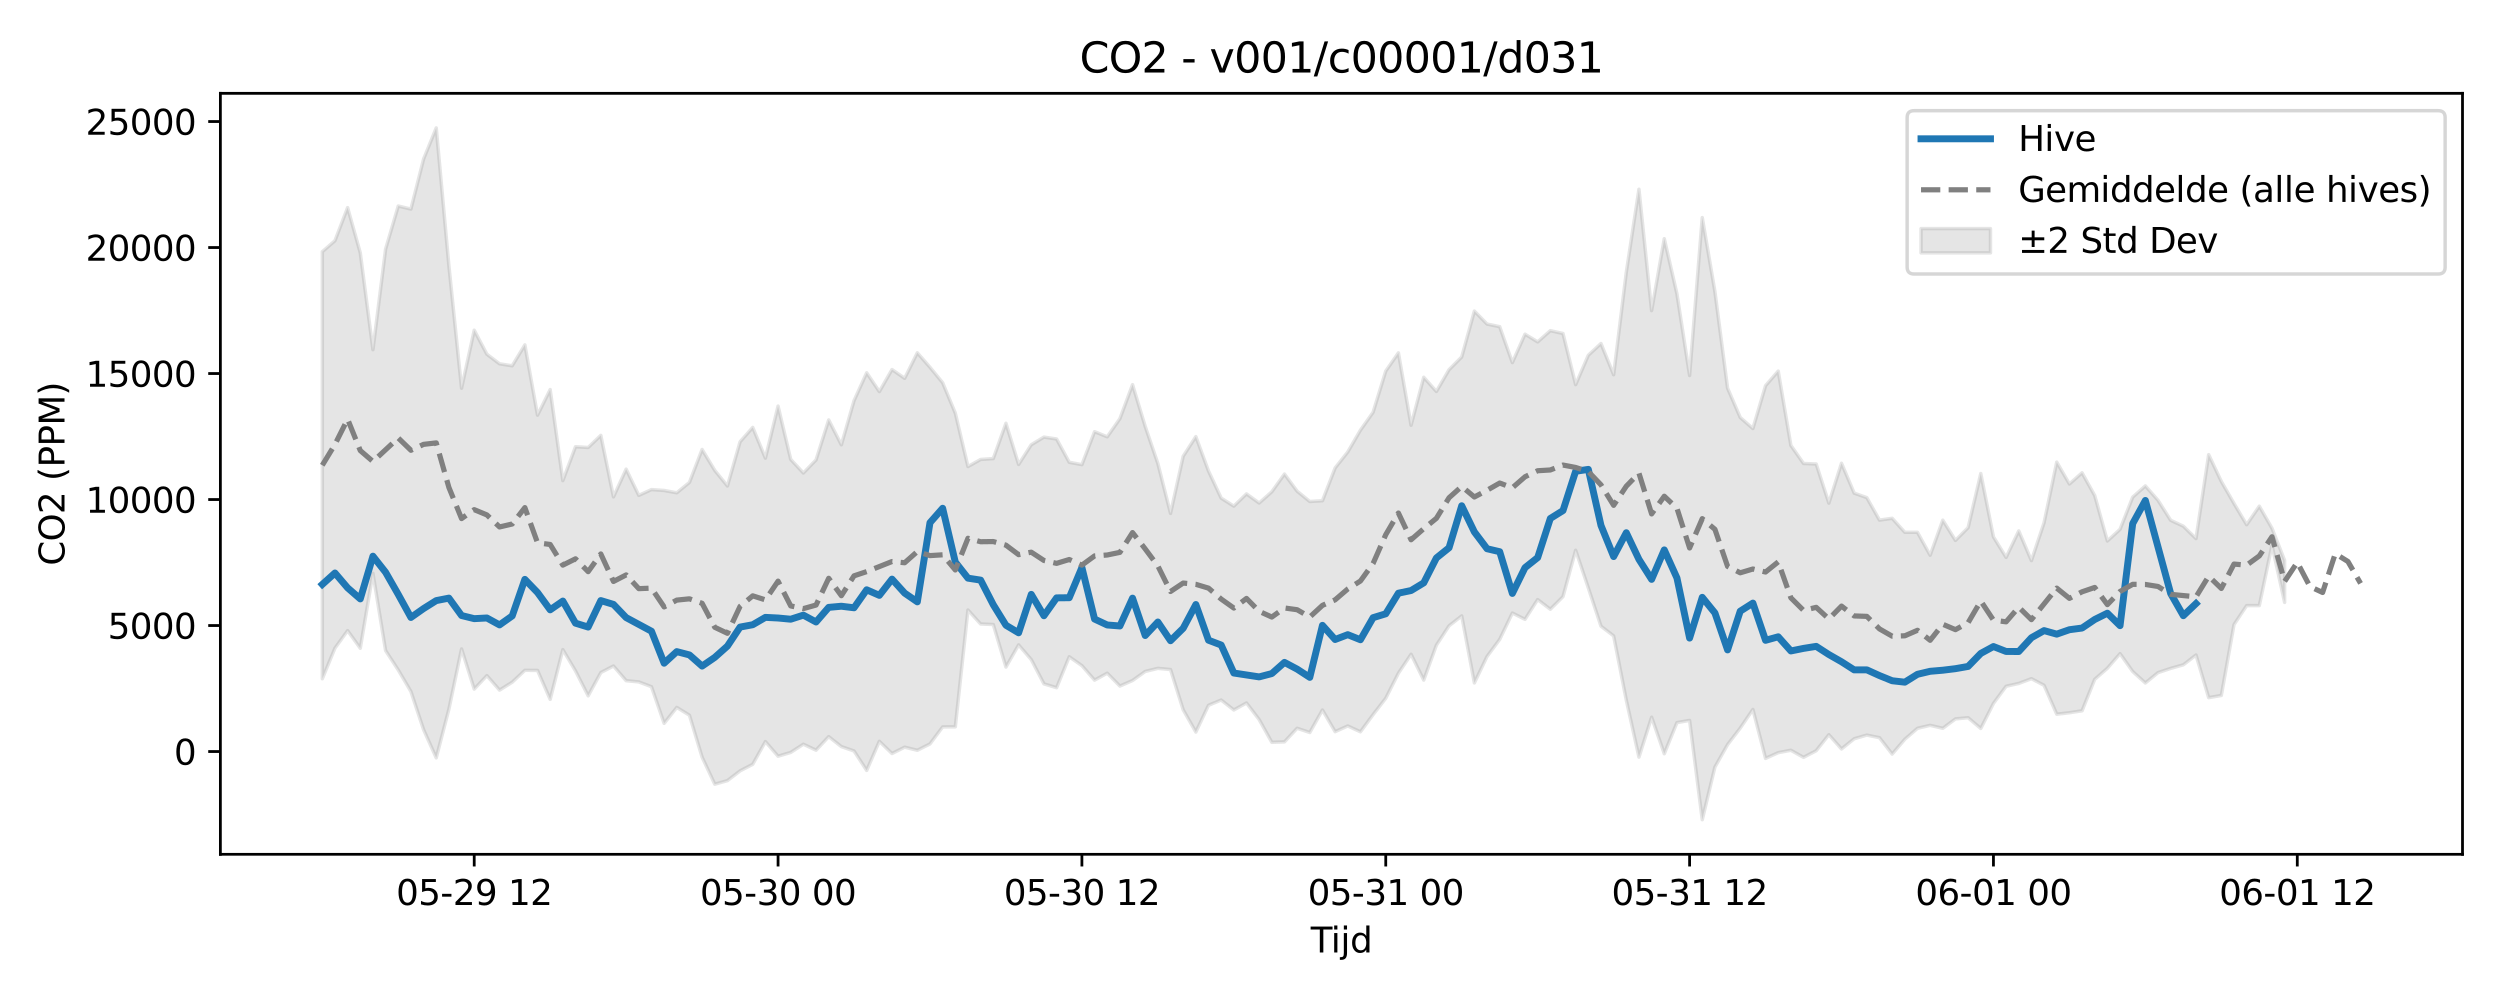 <?xml version="1.0" encoding="utf-8" standalone="no"?>
<!DOCTYPE svg PUBLIC "-//W3C//DTD SVG 1.1//EN"
  "http://www.w3.org/Graphics/SVG/1.1/DTD/svg11.dtd">
<svg xmlns:xlink="http://www.w3.org/1999/xlink" width="720pt" height="288pt" viewBox="0 0 720 288" xmlns="http://www.w3.org/2000/svg" version="1.1">
 <defs>
  <style type="text/css">*{stroke-linejoin: round; stroke-linecap: butt}</style>
 </defs>
 <g id="figure_1">
  <g id="patch_1">
   <path d="M 0 288 
L 720 288 
L 720 0 
L 0 0 
z
" style="fill: #ffffff"/>
  </g>
  <g id="axes_1">
   <g id="patch_2">
    <path d="M 63.47 246.04 
L 709.2 246.04 
L 709.2 26.88 
L 63.47 26.88 
z
" style="fill: #ffffff"/>
   </g>
   <g id="FillBetweenPolyCollection_1">
    <defs>
     <path id="m709fe97225" d="M 92.821 -215.496 
L 92.821 -92.518 
L 96.467 -101.336 
L 100.114 -106.379 
L 103.76 -101.303 
L 107.406 -122.898 
L 111.052 -100.626 
L 114.698 -95.045 
L 118.344 -88.849 
L 121.99 -77.862 
L 125.637 -69.738 
L 129.283 -83.769 
L 132.929 -101.11 
L 136.575 -89.539 
L 140.221 -93.422 
L 143.867 -89.243 
L 147.513 -91.521 
L 151.159 -94.946 
L 154.806 -94.919 
L 158.452 -86.577 
L 162.098 -100.914 
L 165.744 -94.774 
L 169.39 -87.603 
L 173.036 -94.303 
L 176.682 -96.189 
L 180.329 -91.961 
L 183.975 -91.606 
L 187.621 -90.229 
L 191.267 -79.669 
L 194.913 -84.264 
L 198.559 -82.013 
L 202.205 -69.94 
L 205.851 -62.147 
L 209.498 -63.18 
L 213.144 -65.991 
L 216.79 -67.884 
L 220.436 -74.423 
L 224.082 -70.209 
L 227.728 -71.299 
L 231.374 -73.666 
L 235.021 -71.939 
L 238.667 -75.849 
L 242.313 -72.978 
L 245.959 -71.719 
L 249.605 -66.117 
L 253.251 -74.509 
L 256.897 -70.983 
L 260.543 -72.814 
L 264.19 -71.915 
L 267.836 -73.749 
L 271.482 -78.647 
L 275.128 -78.667 
L 278.774 -112.316 
L 282.42 -108.289 
L 286.066 -108.134 
L 289.712 -95.883 
L 293.359 -102.279 
L 297.005 -98.028 
L 300.651 -91.052 
L 304.297 -89.93 
L 307.943 -98.853 
L 311.589 -96.294 
L 315.235 -92.12 
L 318.882 -94.12 
L 322.528 -90.412 
L 326.174 -92.013 
L 329.82 -94.619 
L 333.466 -95.512 
L 337.112 -95.17 
L 340.758 -83.578 
L 344.404 -77.168 
L 348.051 -84.88 
L 351.697 -86.394 
L 355.343 -83.531 
L 358.989 -85.546 
L 362.635 -80.766 
L 366.281 -74.215 
L 369.927 -74.339 
L 373.574 -78.259 
L 377.22 -77.035 
L 380.866 -83.526 
L 384.512 -77.276 
L 388.158 -78.925 
L 391.804 -77.234 
L 395.45 -82.184 
L 399.096 -86.903 
L 402.743 -94.116 
L 406.389 -99.571 
L 410.035 -92.133 
L 413.681 -102.191 
L 417.327 -107.764 
L 420.973 -110.626 
L 424.619 -91.32 
L 428.266 -98.926 
L 431.912 -103.855 
L 435.558 -111.446 
L 439.204 -109.622 
L 442.85 -115.322 
L 446.496 -112.532 
L 450.142 -116.172 
L 453.788 -129.521 
L 457.435 -118.69 
L 461.081 -107.665 
L 464.727 -104.853 
L 468.373 -86.364 
L 472.019 -69.947 
L 475.665 -81.445 
L 479.311 -70.92 
L 482.958 -79.882 
L 486.604 -80.523 
L 490.25 -51.922 
L 493.896 -67.087 
L 497.542 -73.547 
L 501.188 -78.305 
L 504.834 -83.675 
L 508.48 -69.583 
L 512.127 -71.233 
L 515.773 -71.924 
L 519.419 -69.883 
L 523.065 -71.792 
L 526.711 -76.402 
L 530.357 -72.298 
L 534.003 -75.235 
L 537.649 -76.297 
L 541.296 -75.541 
L 544.942 -70.83 
L 548.588 -75.084 
L 552.234 -78.251 
L 555.88 -79.101 
L 559.526 -78.24 
L 563.172 -80.957 
L 566.819 -81.296 
L 570.465 -78.198 
L 574.111 -85.41 
L 577.757 -90.353 
L 581.403 -91.168 
L 585.049 -92.542 
L 588.695 -90.626 
L 592.341 -82.312 
L 595.988 -82.731 
L 599.634 -83.289 
L 603.28 -92.35 
L 606.926 -95.536 
L 610.572 -99.747 
L 614.218 -94.601 
L 617.864 -91.301 
L 621.511 -94.285 
L 625.157 -95.502 
L 628.803 -96.531 
L 632.449 -99.358 
L 636.095 -87.069 
L 639.741 -87.707 
L 643.387 -108.094 
L 647.033 -113.578 
L 650.68 -113.583 
L 654.326 -130.955 
L 657.972 -114.5 
L 657.972 -126.597 
L 657.972 -126.597 
L 654.326 -135.868 
L 650.68 -142.215 
L 647.033 -136.884 
L 643.387 -143.007 
L 639.741 -149.345 
L 636.095 -157.057 
L 632.449 -132.883 
L 628.803 -136.46 
L 625.157 -138.153 
L 621.511 -143.907 
L 617.864 -148.059 
L 614.218 -144.826 
L 610.572 -135.554 
L 606.926 -132.201 
L 603.28 -145.277 
L 599.634 -151.833 
L 595.988 -148.611 
L 592.341 -154.917 
L 588.695 -137.462 
L 585.049 -126.544 
L 581.403 -135.099 
L 577.757 -127.476 
L 574.111 -133.381 
L 570.465 -151.629 
L 566.819 -136.04 
L 563.172 -132.365 
L 559.526 -138.19 
L 555.88 -128.088 
L 552.234 -134.699 
L 548.588 -134.701 
L 544.942 -138.735 
L 541.296 -138.207 
L 537.649 -144.672 
L 534.003 -145.99 
L 530.357 -154.591 
L 526.711 -143.092 
L 523.065 -154.375 
L 519.419 -154.516 
L 515.773 -159.724 
L 512.127 -181.125 
L 508.48 -176.927 
L 504.834 -164.576 
L 501.188 -167.764 
L 497.542 -176.216 
L 493.896 -204.02 
L 490.25 -225.335 
L 486.604 -179.846 
L 482.958 -203.378 
L 479.311 -219.252 
L 475.665 -198.537 
L 472.019 -233.5 
L 468.373 -209.588 
L 464.727 -180.083 
L 461.081 -189.07 
L 457.435 -185.693 
L 453.788 -177.223 
L 450.142 -191.956 
L 446.496 -192.764 
L 442.85 -189.533 
L 439.204 -191.757 
L 435.558 -183.577 
L 431.912 -193.919 
L 428.266 -194.669 
L 424.619 -198.41 
L 420.973 -185.195 
L 417.327 -181.536 
L 413.681 -175.26 
L 410.035 -179.351 
L 406.389 -165.53 
L 402.743 -186.376 
L 399.096 -181.131 
L 395.45 -169.264 
L 391.804 -164.107 
L 388.158 -157.834 
L 384.512 -153.215 
L 380.866 -143.794 
L 377.22 -143.569 
L 373.574 -146.543 
L 369.927 -151.473 
L 366.281 -146.365 
L 362.635 -143.132 
L 358.989 -145.759 
L 355.343 -142.23 
L 351.697 -144.545 
L 348.051 -152.349 
L 344.404 -162.259 
L 340.758 -156.591 
L 337.112 -140.132 
L 333.466 -154.504 
L 329.82 -165.197 
L 326.174 -177.221 
L 322.528 -167.421 
L 318.882 -162.201 
L 315.235 -163.678 
L 311.589 -154.182 
L 307.943 -154.869 
L 304.297 -161.574 
L 300.651 -162.115 
L 297.005 -159.915 
L 293.359 -154.234 
L 289.712 -166.105 
L 286.066 -155.929 
L 282.42 -155.676 
L 278.774 -153.632 
L 275.128 -169.03 
L 271.482 -177.783 
L 267.836 -182.22 
L 264.19 -186.397 
L 260.543 -179.043 
L 256.897 -181.575 
L 253.251 -175.22 
L 249.605 -180.637 
L 245.959 -172.599 
L 242.313 -159.899 
L 238.667 -167.055 
L 235.021 -155.556 
L 231.374 -151.77 
L 227.728 -155.695 
L 224.082 -171.048 
L 220.436 -156.054 
L 216.79 -164.911 
L 213.144 -160.766 
L 209.498 -148.037 
L 205.851 -152.534 
L 202.205 -158.551 
L 198.559 -149.066 
L 194.913 -146.076 
L 191.267 -146.75 
L 187.621 -147 
L 183.975 -145.335 
L 180.329 -152.89 
L 176.682 -144.892 
L 173.036 -162.613 
L 169.39 -159.123 
L 165.744 -159.345 
L 162.098 -149.577 
L 158.452 -175.808 
L 154.806 -168.427 
L 151.159 -188.671 
L 147.513 -182.655 
L 143.867 -183.226 
L 140.221 -185.99 
L 136.575 -192.901 
L 132.929 -176.187 
L 129.283 -211.465 
L 125.637 -251.158 
L 121.99 -242.187 
L 118.344 -227.793 
L 114.698 -228.662 
L 111.052 -216.271 
L 107.406 -187.289 
L 103.76 -215.176 
L 100.114 -228.203 
L 96.467 -218.679 
L 92.821 -215.496 
z
" style="stroke: #808080; stroke-opacity: 0.2"/>
    </defs>
    <g clip-path="url(#pd3b3d7c5ef)">
     <use xlink:href="#m709fe97225" x="0" y="288" style="fill: #808080; fill-opacity: 0.2; stroke: #808080; stroke-opacity: 0.2"/>
    </g>
   </g>
   <g id="matplotlib.axis_1">
    <g id="xtick_1">
     <g id="line2d_1">
      <defs>
       <path id="me520082f2e" d="M 0 0 
L 0 3.5 
" style="stroke: #000000; stroke-width: 0.8"/>
      </defs>
      <g>
       <use xlink:href="#me520082f2e" x="136.575" y="246.04" style="stroke: #000000; stroke-width: 0.8"/>
      </g>
     </g>
     <g id="text_1">
      <!-- 05-29 12 -->
      <g transform="translate(114.094 260.638) scale(0.1 -0.1)">
       <defs>
        <path id="DejaVuSans-30" d="M 2034 4250 
Q 1547 4250 1301 3770 
Q 1056 3291 1056 2328 
Q 1056 1369 1301 889 
Q 1547 409 2034 409 
Q 2525 409 2770 889 
Q 3016 1369 3016 2328 
Q 3016 3291 2770 3770 
Q 2525 4250 2034 4250 
z
M 2034 4750 
Q 2819 4750 3233 4129 
Q 3647 3509 3647 2328 
Q 3647 1150 3233 529 
Q 2819 -91 2034 -91 
Q 1250 -91 836 529 
Q 422 1150 422 2328 
Q 422 3509 836 4129 
Q 1250 4750 2034 4750 
z
" transform="scale(0.016)"/>
        <path id="DejaVuSans-35" d="M 691 4666 
L 3169 4666 
L 3169 4134 
L 1269 4134 
L 1269 2991 
Q 1406 3038 1543 3061 
Q 1681 3084 1819 3084 
Q 2600 3084 3056 2656 
Q 3513 2228 3513 1497 
Q 3513 744 3044 326 
Q 2575 -91 1722 -91 
Q 1428 -91 1123 -41 
Q 819 9 494 109 
L 494 744 
Q 775 591 1075 516 
Q 1375 441 1709 441 
Q 2250 441 2565 725 
Q 2881 1009 2881 1497 
Q 2881 1984 2565 2268 
Q 2250 2553 1709 2553 
Q 1456 2553 1204 2497 
Q 953 2441 691 2322 
L 691 4666 
z
" transform="scale(0.016)"/>
        <path id="DejaVuSans-2d" d="M 313 2009 
L 1997 2009 
L 1997 1497 
L 313 1497 
L 313 2009 
z
" transform="scale(0.016)"/>
        <path id="DejaVuSans-32" d="M 1228 531 
L 3431 531 
L 3431 0 
L 469 0 
L 469 531 
Q 828 903 1448 1529 
Q 2069 2156 2228 2338 
Q 2531 2678 2651 2914 
Q 2772 3150 2772 3378 
Q 2772 3750 2511 3984 
Q 2250 4219 1831 4219 
Q 1534 4219 1204 4116 
Q 875 4013 500 3803 
L 500 4441 
Q 881 4594 1212 4672 
Q 1544 4750 1819 4750 
Q 2544 4750 2975 4387 
Q 3406 4025 3406 3419 
Q 3406 3131 3298 2873 
Q 3191 2616 2906 2266 
Q 2828 2175 2409 1742 
Q 1991 1309 1228 531 
z
" transform="scale(0.016)"/>
        <path id="DejaVuSans-39" d="M 703 97 
L 703 672 
Q 941 559 1184 500 
Q 1428 441 1663 441 
Q 2288 441 2617 861 
Q 2947 1281 2994 2138 
Q 2813 1869 2534 1725 
Q 2256 1581 1919 1581 
Q 1219 1581 811 2004 
Q 403 2428 403 3163 
Q 403 3881 828 4315 
Q 1253 4750 1959 4750 
Q 2769 4750 3195 4129 
Q 3622 3509 3622 2328 
Q 3622 1225 3098 567 
Q 2575 -91 1691 -91 
Q 1453 -91 1209 -44 
Q 966 3 703 97 
z
M 1959 2075 
Q 2384 2075 2632 2365 
Q 2881 2656 2881 3163 
Q 2881 3666 2632 3958 
Q 2384 4250 1959 4250 
Q 1534 4250 1286 3958 
Q 1038 3666 1038 3163 
Q 1038 2656 1286 2365 
Q 1534 2075 1959 2075 
z
" transform="scale(0.016)"/>
        <path id="DejaVuSans-20" transform="scale(0.016)"/>
        <path id="DejaVuSans-31" d="M 794 531 
L 1825 531 
L 1825 4091 
L 703 3866 
L 703 4441 
L 1819 4666 
L 2450 4666 
L 2450 531 
L 3481 531 
L 3481 0 
L 794 0 
L 794 531 
z
" transform="scale(0.016)"/>
       </defs>
       <use xlink:href="#DejaVuSans-30"/>
       <use xlink:href="#DejaVuSans-35" transform="translate(63.623 0)"/>
       <use xlink:href="#DejaVuSans-2d" transform="translate(127.246 0)"/>
       <use xlink:href="#DejaVuSans-32" transform="translate(163.33 0)"/>
       <use xlink:href="#DejaVuSans-39" transform="translate(226.953 0)"/>
       <use xlink:href="#DejaVuSans-20" transform="translate(290.576 0)"/>
       <use xlink:href="#DejaVuSans-31" transform="translate(322.363 0)"/>
       <use xlink:href="#DejaVuSans-32" transform="translate(385.986 0)"/>
      </g>
     </g>
    </g>
    <g id="xtick_2">
     <g id="line2d_2">
      <g>
       <use xlink:href="#me520082f2e" x="224.082" y="246.04" style="stroke: #000000; stroke-width: 0.8"/>
      </g>
     </g>
     <g id="text_2">
      <!-- 05-30 00 -->
      <g transform="translate(201.602 260.638) scale(0.1 -0.1)">
       <defs>
        <path id="DejaVuSans-33" d="M 2597 2516 
Q 3050 2419 3304 2112 
Q 3559 1806 3559 1356 
Q 3559 666 3084 287 
Q 2609 -91 1734 -91 
Q 1441 -91 1130 -33 
Q 819 25 488 141 
L 488 750 
Q 750 597 1062 519 
Q 1375 441 1716 441 
Q 2309 441 2620 675 
Q 2931 909 2931 1356 
Q 2931 1769 2642 2001 
Q 2353 2234 1838 2234 
L 1294 2234 
L 1294 2753 
L 1863 2753 
Q 2328 2753 2575 2939 
Q 2822 3125 2822 3475 
Q 2822 3834 2567 4026 
Q 2313 4219 1838 4219 
Q 1578 4219 1281 4162 
Q 984 4106 628 3988 
L 628 4550 
Q 988 4650 1302 4700 
Q 1616 4750 1894 4750 
Q 2613 4750 3031 4423 
Q 3450 4097 3450 3541 
Q 3450 3153 3228 2886 
Q 3006 2619 2597 2516 
z
" transform="scale(0.016)"/>
       </defs>
       <use xlink:href="#DejaVuSans-30"/>
       <use xlink:href="#DejaVuSans-35" transform="translate(63.623 0)"/>
       <use xlink:href="#DejaVuSans-2d" transform="translate(127.246 0)"/>
       <use xlink:href="#DejaVuSans-33" transform="translate(163.33 0)"/>
       <use xlink:href="#DejaVuSans-30" transform="translate(226.953 0)"/>
       <use xlink:href="#DejaVuSans-20" transform="translate(290.576 0)"/>
       <use xlink:href="#DejaVuSans-30" transform="translate(322.363 0)"/>
       <use xlink:href="#DejaVuSans-30" transform="translate(385.986 0)"/>
      </g>
     </g>
    </g>
    <g id="xtick_3">
     <g id="line2d_3">
      <g>
       <use xlink:href="#me520082f2e" x="311.589" y="246.04" style="stroke: #000000; stroke-width: 0.8"/>
      </g>
     </g>
     <g id="text_3">
      <!-- 05-30 12 -->
      <g transform="translate(289.109 260.638) scale(0.1 -0.1)">
       <use xlink:href="#DejaVuSans-30"/>
       <use xlink:href="#DejaVuSans-35" transform="translate(63.623 0)"/>
       <use xlink:href="#DejaVuSans-2d" transform="translate(127.246 0)"/>
       <use xlink:href="#DejaVuSans-33" transform="translate(163.33 0)"/>
       <use xlink:href="#DejaVuSans-30" transform="translate(226.953 0)"/>
       <use xlink:href="#DejaVuSans-20" transform="translate(290.576 0)"/>
       <use xlink:href="#DejaVuSans-31" transform="translate(322.363 0)"/>
       <use xlink:href="#DejaVuSans-32" transform="translate(385.986 0)"/>
      </g>
     </g>
    </g>
    <g id="xtick_4">
     <g id="line2d_4">
      <g>
       <use xlink:href="#me520082f2e" x="399.096" y="246.04" style="stroke: #000000; stroke-width: 0.8"/>
      </g>
     </g>
     <g id="text_4">
      <!-- 05-31 00 -->
      <g transform="translate(376.616 260.638) scale(0.1 -0.1)">
       <use xlink:href="#DejaVuSans-30"/>
       <use xlink:href="#DejaVuSans-35" transform="translate(63.623 0)"/>
       <use xlink:href="#DejaVuSans-2d" transform="translate(127.246 0)"/>
       <use xlink:href="#DejaVuSans-33" transform="translate(163.33 0)"/>
       <use xlink:href="#DejaVuSans-31" transform="translate(226.953 0)"/>
       <use xlink:href="#DejaVuSans-20" transform="translate(290.576 0)"/>
       <use xlink:href="#DejaVuSans-30" transform="translate(322.363 0)"/>
       <use xlink:href="#DejaVuSans-30" transform="translate(385.986 0)"/>
      </g>
     </g>
    </g>
    <g id="xtick_5">
     <g id="line2d_5">
      <g>
       <use xlink:href="#me520082f2e" x="486.604" y="246.04" style="stroke: #000000; stroke-width: 0.8"/>
      </g>
     </g>
     <g id="text_5">
      <!-- 05-31 12 -->
      <g transform="translate(464.123 260.638) scale(0.1 -0.1)">
       <use xlink:href="#DejaVuSans-30"/>
       <use xlink:href="#DejaVuSans-35" transform="translate(63.623 0)"/>
       <use xlink:href="#DejaVuSans-2d" transform="translate(127.246 0)"/>
       <use xlink:href="#DejaVuSans-33" transform="translate(163.33 0)"/>
       <use xlink:href="#DejaVuSans-31" transform="translate(226.953 0)"/>
       <use xlink:href="#DejaVuSans-20" transform="translate(290.576 0)"/>
       <use xlink:href="#DejaVuSans-31" transform="translate(322.363 0)"/>
       <use xlink:href="#DejaVuSans-32" transform="translate(385.986 0)"/>
      </g>
     </g>
    </g>
    <g id="xtick_6">
     <g id="line2d_6">
      <g>
       <use xlink:href="#me520082f2e" x="574.111" y="246.04" style="stroke: #000000; stroke-width: 0.8"/>
      </g>
     </g>
     <g id="text_6">
      <!-- 06-01 00 -->
      <g transform="translate(551.63 260.638) scale(0.1 -0.1)">
       <defs>
        <path id="DejaVuSans-36" d="M 2113 2584 
Q 1688 2584 1439 2293 
Q 1191 2003 1191 1497 
Q 1191 994 1439 701 
Q 1688 409 2113 409 
Q 2538 409 2786 701 
Q 3034 994 3034 1497 
Q 3034 2003 2786 2293 
Q 2538 2584 2113 2584 
z
M 3366 4563 
L 3366 3988 
Q 3128 4100 2886 4159 
Q 2644 4219 2406 4219 
Q 1781 4219 1451 3797 
Q 1122 3375 1075 2522 
Q 1259 2794 1537 2939 
Q 1816 3084 2150 3084 
Q 2853 3084 3261 2657 
Q 3669 2231 3669 1497 
Q 3669 778 3244 343 
Q 2819 -91 2113 -91 
Q 1303 -91 875 529 
Q 447 1150 447 2328 
Q 447 3434 972 4092 
Q 1497 4750 2381 4750 
Q 2619 4750 2861 4703 
Q 3103 4656 3366 4563 
z
" transform="scale(0.016)"/>
       </defs>
       <use xlink:href="#DejaVuSans-30"/>
       <use xlink:href="#DejaVuSans-36" transform="translate(63.623 0)"/>
       <use xlink:href="#DejaVuSans-2d" transform="translate(127.246 0)"/>
       <use xlink:href="#DejaVuSans-30" transform="translate(163.33 0)"/>
       <use xlink:href="#DejaVuSans-31" transform="translate(226.953 0)"/>
       <use xlink:href="#DejaVuSans-20" transform="translate(290.576 0)"/>
       <use xlink:href="#DejaVuSans-30" transform="translate(322.363 0)"/>
       <use xlink:href="#DejaVuSans-30" transform="translate(385.986 0)"/>
      </g>
     </g>
    </g>
    <g id="xtick_7">
     <g id="line2d_7">
      <g>
       <use xlink:href="#me520082f2e" x="661.618" y="246.04" style="stroke: #000000; stroke-width: 0.8"/>
      </g>
     </g>
     <g id="text_7">
      <!-- 06-01 12 -->
      <g transform="translate(639.138 260.638) scale(0.1 -0.1)">
       <use xlink:href="#DejaVuSans-30"/>
       <use xlink:href="#DejaVuSans-36" transform="translate(63.623 0)"/>
       <use xlink:href="#DejaVuSans-2d" transform="translate(127.246 0)"/>
       <use xlink:href="#DejaVuSans-30" transform="translate(163.33 0)"/>
       <use xlink:href="#DejaVuSans-31" transform="translate(226.953 0)"/>
       <use xlink:href="#DejaVuSans-20" transform="translate(290.576 0)"/>
       <use xlink:href="#DejaVuSans-31" transform="translate(322.363 0)"/>
       <use xlink:href="#DejaVuSans-32" transform="translate(385.986 0)"/>
      </g>
     </g>
    </g>
    <g id="text_8">
     <!-- Tijd -->
     <g transform="translate(377.485 274.317) scale(0.1 -0.1)">
      <defs>
       <path id="DejaVuSans-54" d="M -19 4666 
L 3928 4666 
L 3928 4134 
L 2272 4134 
L 2272 0 
L 1638 0 
L 1638 4134 
L -19 4134 
L -19 4666 
z
" transform="scale(0.016)"/>
       <path id="DejaVuSans-69" d="M 603 3500 
L 1178 3500 
L 1178 0 
L 603 0 
L 603 3500 
z
M 603 4863 
L 1178 4863 
L 1178 4134 
L 603 4134 
L 603 4863 
z
" transform="scale(0.016)"/>
       <path id="DejaVuSans-6a" d="M 603 3500 
L 1178 3500 
L 1178 -63 
Q 1178 -731 923 -1031 
Q 669 -1331 103 -1331 
L -116 -1331 
L -116 -844 
L 38 -844 
Q 366 -844 484 -692 
Q 603 -541 603 -63 
L 603 3500 
z
M 603 4863 
L 1178 4863 
L 1178 4134 
L 603 4134 
L 603 4863 
z
" transform="scale(0.016)"/>
       <path id="DejaVuSans-64" d="M 2906 2969 
L 2906 4863 
L 3481 4863 
L 3481 0 
L 2906 0 
L 2906 525 
Q 2725 213 2448 61 
Q 2172 -91 1784 -91 
Q 1150 -91 751 415 
Q 353 922 353 1747 
Q 353 2572 751 3078 
Q 1150 3584 1784 3584 
Q 2172 3584 2448 3432 
Q 2725 3281 2906 2969 
z
M 947 1747 
Q 947 1113 1208 752 
Q 1469 391 1925 391 
Q 2381 391 2643 752 
Q 2906 1113 2906 1747 
Q 2906 2381 2643 2742 
Q 2381 3103 1925 3103 
Q 1469 3103 1208 2742 
Q 947 2381 947 1747 
z
" transform="scale(0.016)"/>
      </defs>
      <use xlink:href="#DejaVuSans-54"/>
      <use xlink:href="#DejaVuSans-69" transform="translate(57.959 0)"/>
      <use xlink:href="#DejaVuSans-6a" transform="translate(85.742 0)"/>
      <use xlink:href="#DejaVuSans-64" transform="translate(113.525 0)"/>
     </g>
    </g>
   </g>
   <g id="matplotlib.axis_2">
    <g id="ytick_1">
     <g id="line2d_8">
      <defs>
       <path id="m3790df0d27" d="M 0 0 
L -3.5 0 
" style="stroke: #000000; stroke-width: 0.8"/>
      </defs>
      <g>
       <use xlink:href="#m3790df0d27" x="63.47" y="216.441" style="stroke: #000000; stroke-width: 0.8"/>
      </g>
     </g>
     <g id="text_9">
      <!-- 0 -->
      <g transform="translate(50.108 220.24) scale(0.1 -0.1)">
       <use xlink:href="#DejaVuSans-30"/>
      </g>
     </g>
    </g>
    <g id="ytick_2">
     <g id="line2d_9">
      <g>
       <use xlink:href="#m3790df0d27" x="63.47" y="180.154" style="stroke: #000000; stroke-width: 0.8"/>
      </g>
     </g>
     <g id="text_10">
      <!-- 5000 -->
      <g transform="translate(31.02 183.953) scale(0.1 -0.1)">
       <use xlink:href="#DejaVuSans-35"/>
       <use xlink:href="#DejaVuSans-30" transform="translate(63.623 0)"/>
       <use xlink:href="#DejaVuSans-30" transform="translate(127.246 0)"/>
       <use xlink:href="#DejaVuSans-30" transform="translate(190.869 0)"/>
      </g>
     </g>
    </g>
    <g id="ytick_3">
     <g id="line2d_10">
      <g>
       <use xlink:href="#m3790df0d27" x="63.47" y="143.867" style="stroke: #000000; stroke-width: 0.8"/>
      </g>
     </g>
     <g id="text_11">
      <!-- 10000 -->
      <g transform="translate(24.657 147.666) scale(0.1 -0.1)">
       <use xlink:href="#DejaVuSans-31"/>
       <use xlink:href="#DejaVuSans-30" transform="translate(63.623 0)"/>
       <use xlink:href="#DejaVuSans-30" transform="translate(127.246 0)"/>
       <use xlink:href="#DejaVuSans-30" transform="translate(190.869 0)"/>
       <use xlink:href="#DejaVuSans-30" transform="translate(254.492 0)"/>
      </g>
     </g>
    </g>
    <g id="ytick_4">
     <g id="line2d_11">
      <g>
       <use xlink:href="#m3790df0d27" x="63.47" y="107.58" style="stroke: #000000; stroke-width: 0.8"/>
      </g>
     </g>
     <g id="text_12">
      <!-- 15000 -->
      <g transform="translate(24.657 111.379) scale(0.1 -0.1)">
       <use xlink:href="#DejaVuSans-31"/>
       <use xlink:href="#DejaVuSans-35" transform="translate(63.623 0)"/>
       <use xlink:href="#DejaVuSans-30" transform="translate(127.246 0)"/>
       <use xlink:href="#DejaVuSans-30" transform="translate(190.869 0)"/>
       <use xlink:href="#DejaVuSans-30" transform="translate(254.492 0)"/>
      </g>
     </g>
    </g>
    <g id="ytick_5">
     <g id="line2d_12">
      <g>
       <use xlink:href="#m3790df0d27" x="63.47" y="71.293" style="stroke: #000000; stroke-width: 0.8"/>
      </g>
     </g>
     <g id="text_13">
      <!-- 20000 -->
      <g transform="translate(24.657 75.092) scale(0.1 -0.1)">
       <use xlink:href="#DejaVuSans-32"/>
       <use xlink:href="#DejaVuSans-30" transform="translate(63.623 0)"/>
       <use xlink:href="#DejaVuSans-30" transform="translate(127.246 0)"/>
       <use xlink:href="#DejaVuSans-30" transform="translate(190.869 0)"/>
       <use xlink:href="#DejaVuSans-30" transform="translate(254.492 0)"/>
      </g>
     </g>
    </g>
    <g id="ytick_6">
     <g id="line2d_13">
      <g>
       <use xlink:href="#m3790df0d27" x="63.47" y="35.006" style="stroke: #000000; stroke-width: 0.8"/>
      </g>
     </g>
     <g id="text_14">
      <!-- 25000 -->
      <g transform="translate(24.657 38.805) scale(0.1 -0.1)">
       <use xlink:href="#DejaVuSans-32"/>
       <use xlink:href="#DejaVuSans-35" transform="translate(63.623 0)"/>
       <use xlink:href="#DejaVuSans-30" transform="translate(127.246 0)"/>
       <use xlink:href="#DejaVuSans-30" transform="translate(190.869 0)"/>
       <use xlink:href="#DejaVuSans-30" transform="translate(254.492 0)"/>
      </g>
     </g>
    </g>
    <g id="text_15">
     <!-- CO2 (PPM) -->
     <g transform="translate(18.578 162.903) rotate(-90) scale(0.1 -0.1)">
      <defs>
       <path id="DejaVuSans-43" d="M 4122 4306 
L 4122 3641 
Q 3803 3938 3442 4084 
Q 3081 4231 2675 4231 
Q 1875 4231 1450 3742 
Q 1025 3253 1025 2328 
Q 1025 1406 1450 917 
Q 1875 428 2675 428 
Q 3081 428 3442 575 
Q 3803 722 4122 1019 
L 4122 359 
Q 3791 134 3420 21 
Q 3050 -91 2638 -91 
Q 1578 -91 968 557 
Q 359 1206 359 2328 
Q 359 3453 968 4101 
Q 1578 4750 2638 4750 
Q 3056 4750 3426 4639 
Q 3797 4528 4122 4306 
z
" transform="scale(0.016)"/>
       <path id="DejaVuSans-4f" d="M 2522 4238 
Q 1834 4238 1429 3725 
Q 1025 3213 1025 2328 
Q 1025 1447 1429 934 
Q 1834 422 2522 422 
Q 3209 422 3611 934 
Q 4013 1447 4013 2328 
Q 4013 3213 3611 3725 
Q 3209 4238 2522 4238 
z
M 2522 4750 
Q 3503 4750 4090 4092 
Q 4678 3434 4678 2328 
Q 4678 1225 4090 567 
Q 3503 -91 2522 -91 
Q 1538 -91 948 565 
Q 359 1222 359 2328 
Q 359 3434 948 4092 
Q 1538 4750 2522 4750 
z
" transform="scale(0.016)"/>
       <path id="DejaVuSans-28" d="M 1984 4856 
Q 1566 4138 1362 3434 
Q 1159 2731 1159 2009 
Q 1159 1288 1364 580 
Q 1569 -128 1984 -844 
L 1484 -844 
Q 1016 -109 783 600 
Q 550 1309 550 2009 
Q 550 2706 781 3412 
Q 1013 4119 1484 4856 
L 1984 4856 
z
" transform="scale(0.016)"/>
       <path id="DejaVuSans-50" d="M 1259 4147 
L 1259 2394 
L 2053 2394 
Q 2494 2394 2734 2622 
Q 2975 2850 2975 3272 
Q 2975 3691 2734 3919 
Q 2494 4147 2053 4147 
L 1259 4147 
z
M 628 4666 
L 2053 4666 
Q 2838 4666 3239 4311 
Q 3641 3956 3641 3272 
Q 3641 2581 3239 2228 
Q 2838 1875 2053 1875 
L 1259 1875 
L 1259 0 
L 628 0 
L 628 4666 
z
" transform="scale(0.016)"/>
       <path id="DejaVuSans-4d" d="M 628 4666 
L 1569 4666 
L 2759 1491 
L 3956 4666 
L 4897 4666 
L 4897 0 
L 4281 0 
L 4281 4097 
L 3078 897 
L 2444 897 
L 1241 4097 
L 1241 0 
L 628 0 
L 628 4666 
z
" transform="scale(0.016)"/>
       <path id="DejaVuSans-29" d="M 513 4856 
L 1013 4856 
Q 1481 4119 1714 3412 
Q 1947 2706 1947 2009 
Q 1947 1309 1714 600 
Q 1481 -109 1013 -844 
L 513 -844 
Q 928 -128 1133 580 
Q 1338 1288 1338 2009 
Q 1338 2731 1133 3434 
Q 928 4138 513 4856 
z
" transform="scale(0.016)"/>
      </defs>
      <use xlink:href="#DejaVuSans-43"/>
      <use xlink:href="#DejaVuSans-4f" transform="translate(69.824 0)"/>
      <use xlink:href="#DejaVuSans-32" transform="translate(148.535 0)"/>
      <use xlink:href="#DejaVuSans-20" transform="translate(212.158 0)"/>
      <use xlink:href="#DejaVuSans-28" transform="translate(243.945 0)"/>
      <use xlink:href="#DejaVuSans-50" transform="translate(282.959 0)"/>
      <use xlink:href="#DejaVuSans-50" transform="translate(343.262 0)"/>
      <use xlink:href="#DejaVuSans-4d" transform="translate(403.564 0)"/>
      <use xlink:href="#DejaVuSans-29" transform="translate(489.844 0)"/>
     </g>
    </g>
   </g>
   <g id="line2d_14">
    <path d="M 92.821 168.31 
L 96.467 165.025 
L 100.114 169.302 
L 103.76 172.483 
L 107.406 160.187 
L 111.052 164.817 
L 114.698 171.199 
L 118.344 177.829 
L 121.99 175.265 
L 125.637 172.974 
L 129.283 172.258 
L 132.929 177.273 
L 136.575 178.173 
L 140.221 177.977 
L 143.867 179.973 
L 147.513 177.387 
L 151.159 166.863 
L 154.806 170.647 
L 158.452 175.63 
L 162.098 173.11 
L 165.744 179.474 
L 169.39 180.592 
L 173.036 172.967 
L 176.682 174.068 
L 180.329 177.868 
L 187.621 181.792 
L 191.267 191.004 
L 194.913 187.666 
L 198.559 188.619 
L 202.205 191.834 
L 205.851 189.33 
L 209.498 186.081 
L 213.144 180.599 
L 216.79 179.922 
L 220.436 177.803 
L 224.082 177.987 
L 227.728 178.333 
L 231.374 177.162 
L 235.021 179.133 
L 238.667 174.924 
L 242.313 174.595 
L 245.959 175.04 
L 249.605 169.863 
L 253.251 171.465 
L 256.897 166.793 
L 260.543 170.821 
L 264.19 173.332 
L 267.836 150.529 
L 271.482 146.385 
L 275.128 161.878 
L 278.774 166.508 
L 282.42 167.072 
L 286.066 174.167 
L 289.712 180.07 
L 293.359 182.247 
L 297.005 171.184 
L 300.651 177.331 
L 304.297 172.183 
L 307.943 172.142 
L 311.589 163.45 
L 315.235 178.287 
L 318.882 179.995 
L 322.528 180.28 
L 326.174 172.268 
L 329.82 183.028 
L 333.466 179.141 
L 337.112 184.527 
L 340.758 180.938 
L 344.404 174.105 
L 348.051 184.38 
L 351.697 185.771 
L 355.343 193.832 
L 362.635 194.945 
L 366.281 193.989 
L 369.927 190.769 
L 373.574 192.707 
L 377.22 195.078 
L 380.866 180.103 
L 384.512 184.177 
L 388.158 182.784 
L 391.804 184.247 
L 395.45 177.89 
L 399.096 176.775 
L 402.743 170.836 
L 406.389 170.074 
L 410.035 167.863 
L 413.681 160.692 
L 417.327 157.758 
L 420.973 145.662 
L 424.619 153.193 
L 428.266 158.034 
L 431.912 158.892 
L 435.558 170.903 
L 439.204 163.486 
L 442.85 160.588 
L 446.496 149.321 
L 450.142 147.041 
L 453.788 135.727 
L 457.435 135.182 
L 461.081 151.33 
L 464.727 160.291 
L 468.373 153.428 
L 472.019 161.101 
L 475.665 166.855 
L 479.311 158.378 
L 482.958 166.452 
L 486.604 183.765 
L 490.25 172.036 
L 493.896 176.53 
L 497.542 187.17 
L 501.188 176.02 
L 504.834 173.695 
L 508.48 184.412 
L 512.127 183.396 
L 515.773 187.475 
L 519.419 186.737 
L 523.065 186.154 
L 526.711 188.507 
L 530.357 190.59 
L 534.003 192.927 
L 537.649 192.918 
L 541.296 194.57 
L 544.942 196.055 
L 548.588 196.466 
L 552.234 194.197 
L 555.88 193.334 
L 559.526 193.022 
L 563.172 192.576 
L 566.819 191.933 
L 570.465 188.186 
L 574.111 186.202 
L 577.757 187.624 
L 581.403 187.634 
L 585.049 183.667 
L 588.695 181.611 
L 592.341 182.634 
L 595.988 181.359 
L 599.634 180.878 
L 603.28 178.412 
L 606.926 176.603 
L 610.572 180.188 
L 614.218 150.791 
L 617.864 144.138 
L 625.157 170.941 
L 628.803 177.319 
L 632.449 173.835 
L 632.449 173.835 
" clip-path="url(#pd3b3d7c5ef)" style="fill: none; stroke: #1f77b4; stroke-width: 2; stroke-linecap: square"/>
   </g>
   <g id="line2d_15">
    <path d="M 92.821 133.993 
L 96.467 127.993 
L 100.114 120.709 
L 103.76 129.761 
L 107.406 132.907 
L 114.698 126.146 
L 118.344 129.679 
L 121.99 127.975 
L 125.637 127.552 
L 129.283 140.383 
L 132.929 149.351 
L 136.575 146.78 
L 140.221 148.294 
L 143.867 151.765 
L 147.513 150.912 
L 151.159 146.192 
L 154.806 156.327 
L 158.452 156.807 
L 162.098 162.755 
L 165.744 160.94 
L 169.39 164.637 
L 173.036 159.542 
L 176.682 167.459 
L 180.329 165.574 
L 183.975 169.53 
L 187.621 169.386 
L 191.267 174.791 
L 194.913 172.83 
L 198.559 172.461 
L 202.205 173.754 
L 205.851 180.659 
L 209.498 182.392 
L 213.144 174.621 
L 216.79 171.602 
L 220.436 172.762 
L 224.082 167.371 
L 227.728 174.503 
L 231.374 175.282 
L 235.021 174.252 
L 238.667 166.548 
L 242.313 171.562 
L 245.959 165.841 
L 249.605 164.623 
L 256.897 161.721 
L 260.543 162.071 
L 264.19 158.844 
L 267.836 160.015 
L 271.482 159.785 
L 275.128 164.152 
L 278.774 155.026 
L 282.42 156.017 
L 286.066 155.969 
L 289.712 157.006 
L 293.359 159.743 
L 297.005 159.028 
L 300.651 161.417 
L 304.297 162.248 
L 307.943 161.139 
L 311.589 162.762 
L 315.235 160.101 
L 318.882 159.839 
L 322.528 159.084 
L 326.174 153.383 
L 329.82 158.092 
L 333.466 162.992 
L 337.112 170.349 
L 340.758 167.915 
L 344.404 168.286 
L 348.051 169.385 
L 351.697 172.53 
L 355.343 175.12 
L 358.989 172.347 
L 362.635 176.051 
L 366.281 177.71 
L 369.927 175.094 
L 373.574 175.599 
L 377.22 177.698 
L 380.866 174.34 
L 384.512 172.754 
L 388.158 169.621 
L 391.804 167.33 
L 395.45 162.276 
L 399.096 153.983 
L 402.743 147.754 
L 406.389 155.449 
L 410.035 152.258 
L 413.681 149.275 
L 417.327 143.35 
L 420.973 140.089 
L 424.619 143.135 
L 428.266 141.202 
L 431.912 139.113 
L 435.558 140.488 
L 439.204 137.311 
L 442.85 135.573 
L 446.496 135.352 
L 450.142 133.936 
L 453.788 134.628 
L 457.435 135.809 
L 461.081 139.633 
L 464.727 145.532 
L 468.373 140.024 
L 472.019 136.276 
L 475.665 148.009 
L 479.311 142.914 
L 482.958 146.37 
L 486.604 157.816 
L 490.25 149.372 
L 493.896 152.446 
L 497.542 163.118 
L 501.188 164.966 
L 504.834 163.875 
L 508.48 164.745 
L 512.127 161.821 
L 515.773 172.176 
L 519.419 175.801 
L 523.065 174.916 
L 526.711 178.253 
L 530.357 174.556 
L 534.003 177.387 
L 537.649 177.515 
L 541.296 181.126 
L 544.942 183.218 
L 548.588 183.108 
L 552.234 181.525 
L 555.88 184.405 
L 559.526 179.785 
L 563.172 181.339 
L 566.819 179.332 
L 570.465 173.087 
L 574.111 178.604 
L 577.757 179.086 
L 581.403 174.866 
L 585.049 178.457 
L 592.341 169.386 
L 595.988 172.329 
L 599.634 170.439 
L 603.28 169.187 
L 606.926 174.132 
L 610.572 170.349 
L 614.218 168.286 
L 617.864 168.32 
L 621.511 168.904 
L 625.157 171.173 
L 632.449 171.879 
L 636.095 165.937 
L 639.741 169.474 
L 643.387 162.45 
L 647.033 162.769 
L 650.68 160.101 
L 654.326 154.589 
L 657.972 167.451 
L 661.618 161.955 
L 665.264 168.934 
L 668.91 170.632 
L 672.556 159.449 
L 676.203 161.709 
L 679.849 168.015 
L 679.849 168.015 
" clip-path="url(#pd3b3d7c5ef)" style="fill: none; stroke-dasharray: 5.55,2.4; stroke-dashoffset: 0; stroke: #808080; stroke-width: 1.5"/>
   </g>
   <g id="patch_3">
    <path d="M 63.47 246.04 
L 63.47 26.88 
" style="fill: none; stroke: #000000; stroke-width: 0.8; stroke-linejoin: miter; stroke-linecap: square"/>
   </g>
   <g id="patch_4">
    <path d="M 709.2 246.04 
L 709.2 26.88 
" style="fill: none; stroke: #000000; stroke-width: 0.8; stroke-linejoin: miter; stroke-linecap: square"/>
   </g>
   <g id="patch_5">
    <path d="M 63.47 246.04 
L 709.2 246.04 
" style="fill: none; stroke: #000000; stroke-width: 0.8; stroke-linejoin: miter; stroke-linecap: square"/>
   </g>
   <g id="patch_6">
    <path d="M 63.47 26.88 
L 709.2 26.88 
" style="fill: none; stroke: #000000; stroke-width: 0.8; stroke-linejoin: miter; stroke-linecap: square"/>
   </g>
   <g id="text_16">
    <!-- CO2 - v001/c00001/d031 -->
    <g transform="translate(310.932 20.88) scale(0.12 -0.12)">
     <defs>
      <path id="DejaVuSans-76" d="M 191 3500 
L 800 3500 
L 1894 563 
L 2988 3500 
L 3597 3500 
L 2284 0 
L 1503 0 
L 191 3500 
z
" transform="scale(0.016)"/>
      <path id="DejaVuSans-2f" d="M 1625 4666 
L 2156 4666 
L 531 -594 
L 0 -594 
L 1625 4666 
z
" transform="scale(0.016)"/>
      <path id="DejaVuSans-63" d="M 3122 3366 
L 3122 2828 
Q 2878 2963 2633 3030 
Q 2388 3097 2138 3097 
Q 1578 3097 1268 2742 
Q 959 2388 959 1747 
Q 959 1106 1268 751 
Q 1578 397 2138 397 
Q 2388 397 2633 464 
Q 2878 531 3122 666 
L 3122 134 
Q 2881 22 2623 -34 
Q 2366 -91 2075 -91 
Q 1284 -91 818 406 
Q 353 903 353 1747 
Q 353 2603 823 3093 
Q 1294 3584 2113 3584 
Q 2378 3584 2631 3529 
Q 2884 3475 3122 3366 
z
" transform="scale(0.016)"/>
     </defs>
     <use xlink:href="#DejaVuSans-43"/>
     <use xlink:href="#DejaVuSans-4f" transform="translate(69.824 0)"/>
     <use xlink:href="#DejaVuSans-32" transform="translate(148.535 0)"/>
     <use xlink:href="#DejaVuSans-20" transform="translate(212.158 0)"/>
     <use xlink:href="#DejaVuSans-2d" transform="translate(243.945 0)"/>
     <use xlink:href="#DejaVuSans-20" transform="translate(280.029 0)"/>
     <use xlink:href="#DejaVuSans-76" transform="translate(311.816 0)"/>
     <use xlink:href="#DejaVuSans-30" transform="translate(370.996 0)"/>
     <use xlink:href="#DejaVuSans-30" transform="translate(434.619 0)"/>
     <use xlink:href="#DejaVuSans-31" transform="translate(498.242 0)"/>
     <use xlink:href="#DejaVuSans-2f" transform="translate(561.865 0)"/>
     <use xlink:href="#DejaVuSans-63" transform="translate(595.557 0)"/>
     <use xlink:href="#DejaVuSans-30" transform="translate(650.537 0)"/>
     <use xlink:href="#DejaVuSans-30" transform="translate(714.16 0)"/>
     <use xlink:href="#DejaVuSans-30" transform="translate(777.783 0)"/>
     <use xlink:href="#DejaVuSans-30" transform="translate(841.406 0)"/>
     <use xlink:href="#DejaVuSans-31" transform="translate(905.029 0)"/>
     <use xlink:href="#DejaVuSans-2f" transform="translate(968.652 0)"/>
     <use xlink:href="#DejaVuSans-64" transform="translate(1002.344 0)"/>
     <use xlink:href="#DejaVuSans-30" transform="translate(1065.82 0)"/>
     <use xlink:href="#DejaVuSans-33" transform="translate(1129.443 0)"/>
     <use xlink:href="#DejaVuSans-31" transform="translate(1193.066 0)"/>
    </g>
   </g>
   <g id="legend_1">
    <g id="patch_7">
     <path d="M 551.256 78.914 
L 702.2 78.914 
Q 704.2 78.914 704.2 76.914 
L 704.2 33.88 
Q 704.2 31.88 702.2 31.88 
L 551.256 31.88 
Q 549.256 31.88 549.256 33.88 
L 549.256 76.914 
Q 549.256 78.914 551.256 78.914 
z
" style="fill: #ffffff; opacity: 0.8; stroke: #cccccc; stroke-linejoin: miter"/>
    </g>
    <g id="line2d_16">
     <path d="M 553.256 39.978 
L 563.256 39.978 
L 573.256 39.978 
" style="fill: none; stroke: #1f77b4; stroke-width: 2; stroke-linecap: square"/>
    </g>
    <g id="text_17">
     <!-- Hive -->
     <g transform="translate(581.256 43.478) scale(0.1 -0.1)">
      <defs>
       <path id="DejaVuSans-48" d="M 628 4666 
L 1259 4666 
L 1259 2753 
L 3553 2753 
L 3553 4666 
L 4184 4666 
L 4184 0 
L 3553 0 
L 3553 2222 
L 1259 2222 
L 1259 0 
L 628 0 
L 628 4666 
z
" transform="scale(0.016)"/>
       <path id="DejaVuSans-65" d="M 3597 1894 
L 3597 1613 
L 953 1613 
Q 991 1019 1311 708 
Q 1631 397 2203 397 
Q 2534 397 2845 478 
Q 3156 559 3463 722 
L 3463 178 
Q 3153 47 2828 -22 
Q 2503 -91 2169 -91 
Q 1331 -91 842 396 
Q 353 884 353 1716 
Q 353 2575 817 3079 
Q 1281 3584 2069 3584 
Q 2775 3584 3186 3129 
Q 3597 2675 3597 1894 
z
M 3022 2063 
Q 3016 2534 2758 2815 
Q 2500 3097 2075 3097 
Q 1594 3097 1305 2825 
Q 1016 2553 972 2059 
L 3022 2063 
z
" transform="scale(0.016)"/>
      </defs>
      <use xlink:href="#DejaVuSans-48"/>
      <use xlink:href="#DejaVuSans-69" transform="translate(75.195 0)"/>
      <use xlink:href="#DejaVuSans-76" transform="translate(102.979 0)"/>
      <use xlink:href="#DejaVuSans-65" transform="translate(162.158 0)"/>
     </g>
    </g>
    <g id="line2d_17">
     <path d="M 553.256 54.657 
L 563.256 54.657 
L 573.256 54.657 
" style="fill: none; stroke-dasharray: 5.55,2.4; stroke-dashoffset: 0; stroke: #808080; stroke-width: 1.5"/>
    </g>
    <g id="text_18">
     <!-- Gemiddelde (alle hives) -->
     <g transform="translate(581.256 58.157) scale(0.1 -0.1)">
      <defs>
       <path id="DejaVuSans-47" d="M 3809 666 
L 3809 1919 
L 2778 1919 
L 2778 2438 
L 4434 2438 
L 4434 434 
Q 4069 175 3628 42 
Q 3188 -91 2688 -91 
Q 1594 -91 976 548 
Q 359 1188 359 2328 
Q 359 3472 976 4111 
Q 1594 4750 2688 4750 
Q 3144 4750 3555 4637 
Q 3966 4525 4313 4306 
L 4313 3634 
Q 3963 3931 3569 4081 
Q 3175 4231 2741 4231 
Q 1884 4231 1454 3753 
Q 1025 3275 1025 2328 
Q 1025 1384 1454 906 
Q 1884 428 2741 428 
Q 3075 428 3337 486 
Q 3600 544 3809 666 
z
" transform="scale(0.016)"/>
       <path id="DejaVuSans-6d" d="M 3328 2828 
Q 3544 3216 3844 3400 
Q 4144 3584 4550 3584 
Q 5097 3584 5394 3201 
Q 5691 2819 5691 2113 
L 5691 0 
L 5113 0 
L 5113 2094 
Q 5113 2597 4934 2840 
Q 4756 3084 4391 3084 
Q 3944 3084 3684 2787 
Q 3425 2491 3425 1978 
L 3425 0 
L 2847 0 
L 2847 2094 
Q 2847 2600 2669 2842 
Q 2491 3084 2119 3084 
Q 1678 3084 1418 2786 
Q 1159 2488 1159 1978 
L 1159 0 
L 581 0 
L 581 3500 
L 1159 3500 
L 1159 2956 
Q 1356 3278 1631 3431 
Q 1906 3584 2284 3584 
Q 2666 3584 2933 3390 
Q 3200 3197 3328 2828 
z
" transform="scale(0.016)"/>
       <path id="DejaVuSans-6c" d="M 603 4863 
L 1178 4863 
L 1178 0 
L 603 0 
L 603 4863 
z
" transform="scale(0.016)"/>
       <path id="DejaVuSans-61" d="M 2194 1759 
Q 1497 1759 1228 1600 
Q 959 1441 959 1056 
Q 959 750 1161 570 
Q 1363 391 1709 391 
Q 2188 391 2477 730 
Q 2766 1069 2766 1631 
L 2766 1759 
L 2194 1759 
z
M 3341 1997 
L 3341 0 
L 2766 0 
L 2766 531 
Q 2569 213 2275 61 
Q 1981 -91 1556 -91 
Q 1019 -91 701 211 
Q 384 513 384 1019 
Q 384 1609 779 1909 
Q 1175 2209 1959 2209 
L 2766 2209 
L 2766 2266 
Q 2766 2663 2505 2880 
Q 2244 3097 1772 3097 
Q 1472 3097 1187 3025 
Q 903 2953 641 2809 
L 641 3341 
Q 956 3463 1253 3523 
Q 1550 3584 1831 3584 
Q 2591 3584 2966 3190 
Q 3341 2797 3341 1997 
z
" transform="scale(0.016)"/>
       <path id="DejaVuSans-68" d="M 3513 2113 
L 3513 0 
L 2938 0 
L 2938 2094 
Q 2938 2591 2744 2837 
Q 2550 3084 2163 3084 
Q 1697 3084 1428 2787 
Q 1159 2491 1159 1978 
L 1159 0 
L 581 0 
L 581 4863 
L 1159 4863 
L 1159 2956 
Q 1366 3272 1645 3428 
Q 1925 3584 2291 3584 
Q 2894 3584 3203 3211 
Q 3513 2838 3513 2113 
z
" transform="scale(0.016)"/>
       <path id="DejaVuSans-73" d="M 2834 3397 
L 2834 2853 
Q 2591 2978 2328 3040 
Q 2066 3103 1784 3103 
Q 1356 3103 1142 2972 
Q 928 2841 928 2578 
Q 928 2378 1081 2264 
Q 1234 2150 1697 2047 
L 1894 2003 
Q 2506 1872 2764 1633 
Q 3022 1394 3022 966 
Q 3022 478 2636 193 
Q 2250 -91 1575 -91 
Q 1294 -91 989 -36 
Q 684 19 347 128 
L 347 722 
Q 666 556 975 473 
Q 1284 391 1588 391 
Q 1994 391 2212 530 
Q 2431 669 2431 922 
Q 2431 1156 2273 1281 
Q 2116 1406 1581 1522 
L 1381 1569 
Q 847 1681 609 1914 
Q 372 2147 372 2553 
Q 372 3047 722 3315 
Q 1072 3584 1716 3584 
Q 2034 3584 2315 3537 
Q 2597 3491 2834 3397 
z
" transform="scale(0.016)"/>
      </defs>
      <use xlink:href="#DejaVuSans-47"/>
      <use xlink:href="#DejaVuSans-65" transform="translate(77.49 0)"/>
      <use xlink:href="#DejaVuSans-6d" transform="translate(139.014 0)"/>
      <use xlink:href="#DejaVuSans-69" transform="translate(236.426 0)"/>
      <use xlink:href="#DejaVuSans-64" transform="translate(264.209 0)"/>
      <use xlink:href="#DejaVuSans-64" transform="translate(327.686 0)"/>
      <use xlink:href="#DejaVuSans-65" transform="translate(391.162 0)"/>
      <use xlink:href="#DejaVuSans-6c" transform="translate(452.686 0)"/>
      <use xlink:href="#DejaVuSans-64" transform="translate(480.469 0)"/>
      <use xlink:href="#DejaVuSans-65" transform="translate(543.945 0)"/>
      <use xlink:href="#DejaVuSans-20" transform="translate(605.469 0)"/>
      <use xlink:href="#DejaVuSans-28" transform="translate(637.256 0)"/>
      <use xlink:href="#DejaVuSans-61" transform="translate(676.27 0)"/>
      <use xlink:href="#DejaVuSans-6c" transform="translate(737.549 0)"/>
      <use xlink:href="#DejaVuSans-6c" transform="translate(765.332 0)"/>
      <use xlink:href="#DejaVuSans-65" transform="translate(793.115 0)"/>
      <use xlink:href="#DejaVuSans-20" transform="translate(854.639 0)"/>
      <use xlink:href="#DejaVuSans-68" transform="translate(886.426 0)"/>
      <use xlink:href="#DejaVuSans-69" transform="translate(949.805 0)"/>
      <use xlink:href="#DejaVuSans-76" transform="translate(977.588 0)"/>
      <use xlink:href="#DejaVuSans-65" transform="translate(1036.768 0)"/>
      <use xlink:href="#DejaVuSans-73" transform="translate(1098.291 0)"/>
      <use xlink:href="#DejaVuSans-29" transform="translate(1150.391 0)"/>
     </g>
    </g>
    <g id="patch_8">
     <path d="M 553.256 72.835 
L 573.256 72.835 
L 573.256 65.835 
L 553.256 65.835 
z
" style="fill: #808080; fill-opacity: 0.2; stroke: #808080; stroke-opacity: 0.2; stroke-linejoin: miter"/>
    </g>
    <g id="text_19">
     <!-- ±2 Std Dev -->
     <g transform="translate(581.256 72.835) scale(0.1 -0.1)">
      <defs>
       <path id="DejaVuSans-b1" d="M 2944 4013 
L 2944 2803 
L 4684 2803 
L 4684 2272 
L 2944 2272 
L 2944 1063 
L 2419 1063 
L 2419 2272 
L 678 2272 
L 678 2803 
L 2419 2803 
L 2419 4013 
L 2944 4013 
z
M 678 531 
L 4684 531 
L 4684 0 
L 678 0 
L 678 531 
z
" transform="scale(0.016)"/>
       <path id="DejaVuSans-53" d="M 3425 4513 
L 3425 3897 
Q 3066 4069 2747 4153 
Q 2428 4238 2131 4238 
Q 1616 4238 1336 4038 
Q 1056 3838 1056 3469 
Q 1056 3159 1242 3001 
Q 1428 2844 1947 2747 
L 2328 2669 
Q 3034 2534 3370 2195 
Q 3706 1856 3706 1288 
Q 3706 609 3251 259 
Q 2797 -91 1919 -91 
Q 1588 -91 1214 -16 
Q 841 59 441 206 
L 441 856 
Q 825 641 1194 531 
Q 1563 422 1919 422 
Q 2459 422 2753 634 
Q 3047 847 3047 1241 
Q 3047 1584 2836 1778 
Q 2625 1972 2144 2069 
L 1759 2144 
Q 1053 2284 737 2584 
Q 422 2884 422 3419 
Q 422 4038 858 4394 
Q 1294 4750 2059 4750 
Q 2388 4750 2728 4690 
Q 3069 4631 3425 4513 
z
" transform="scale(0.016)"/>
       <path id="DejaVuSans-74" d="M 1172 4494 
L 1172 3500 
L 2356 3500 
L 2356 3053 
L 1172 3053 
L 1172 1153 
Q 1172 725 1289 603 
Q 1406 481 1766 481 
L 2356 481 
L 2356 0 
L 1766 0 
Q 1100 0 847 248 
Q 594 497 594 1153 
L 594 3053 
L 172 3053 
L 172 3500 
L 594 3500 
L 594 4494 
L 1172 4494 
z
" transform="scale(0.016)"/>
       <path id="DejaVuSans-44" d="M 1259 4147 
L 1259 519 
L 2022 519 
Q 2988 519 3436 956 
Q 3884 1394 3884 2338 
Q 3884 3275 3436 3711 
Q 2988 4147 2022 4147 
L 1259 4147 
z
M 628 4666 
L 1925 4666 
Q 3281 4666 3915 4102 
Q 4550 3538 4550 2338 
Q 4550 1131 3912 565 
Q 3275 0 1925 0 
L 628 0 
L 628 4666 
z
" transform="scale(0.016)"/>
      </defs>
      <use xlink:href="#DejaVuSans-b1"/>
      <use xlink:href="#DejaVuSans-32" transform="translate(83.789 0)"/>
      <use xlink:href="#DejaVuSans-20" transform="translate(147.412 0)"/>
      <use xlink:href="#DejaVuSans-53" transform="translate(179.199 0)"/>
      <use xlink:href="#DejaVuSans-74" transform="translate(242.676 0)"/>
      <use xlink:href="#DejaVuSans-64" transform="translate(281.885 0)"/>
      <use xlink:href="#DejaVuSans-20" transform="translate(345.361 0)"/>
      <use xlink:href="#DejaVuSans-44" transform="translate(377.148 0)"/>
      <use xlink:href="#DejaVuSans-65" transform="translate(454.15 0)"/>
      <use xlink:href="#DejaVuSans-76" transform="translate(515.674 0)"/>
     </g>
    </g>
   </g>
  </g>
 </g>
 <defs>
  <clipPath id="pd3b3d7c5ef">
   <rect x="63.47" y="26.88" width="645.73" height="219.16"/>
  </clipPath>
 </defs>
</svg>
